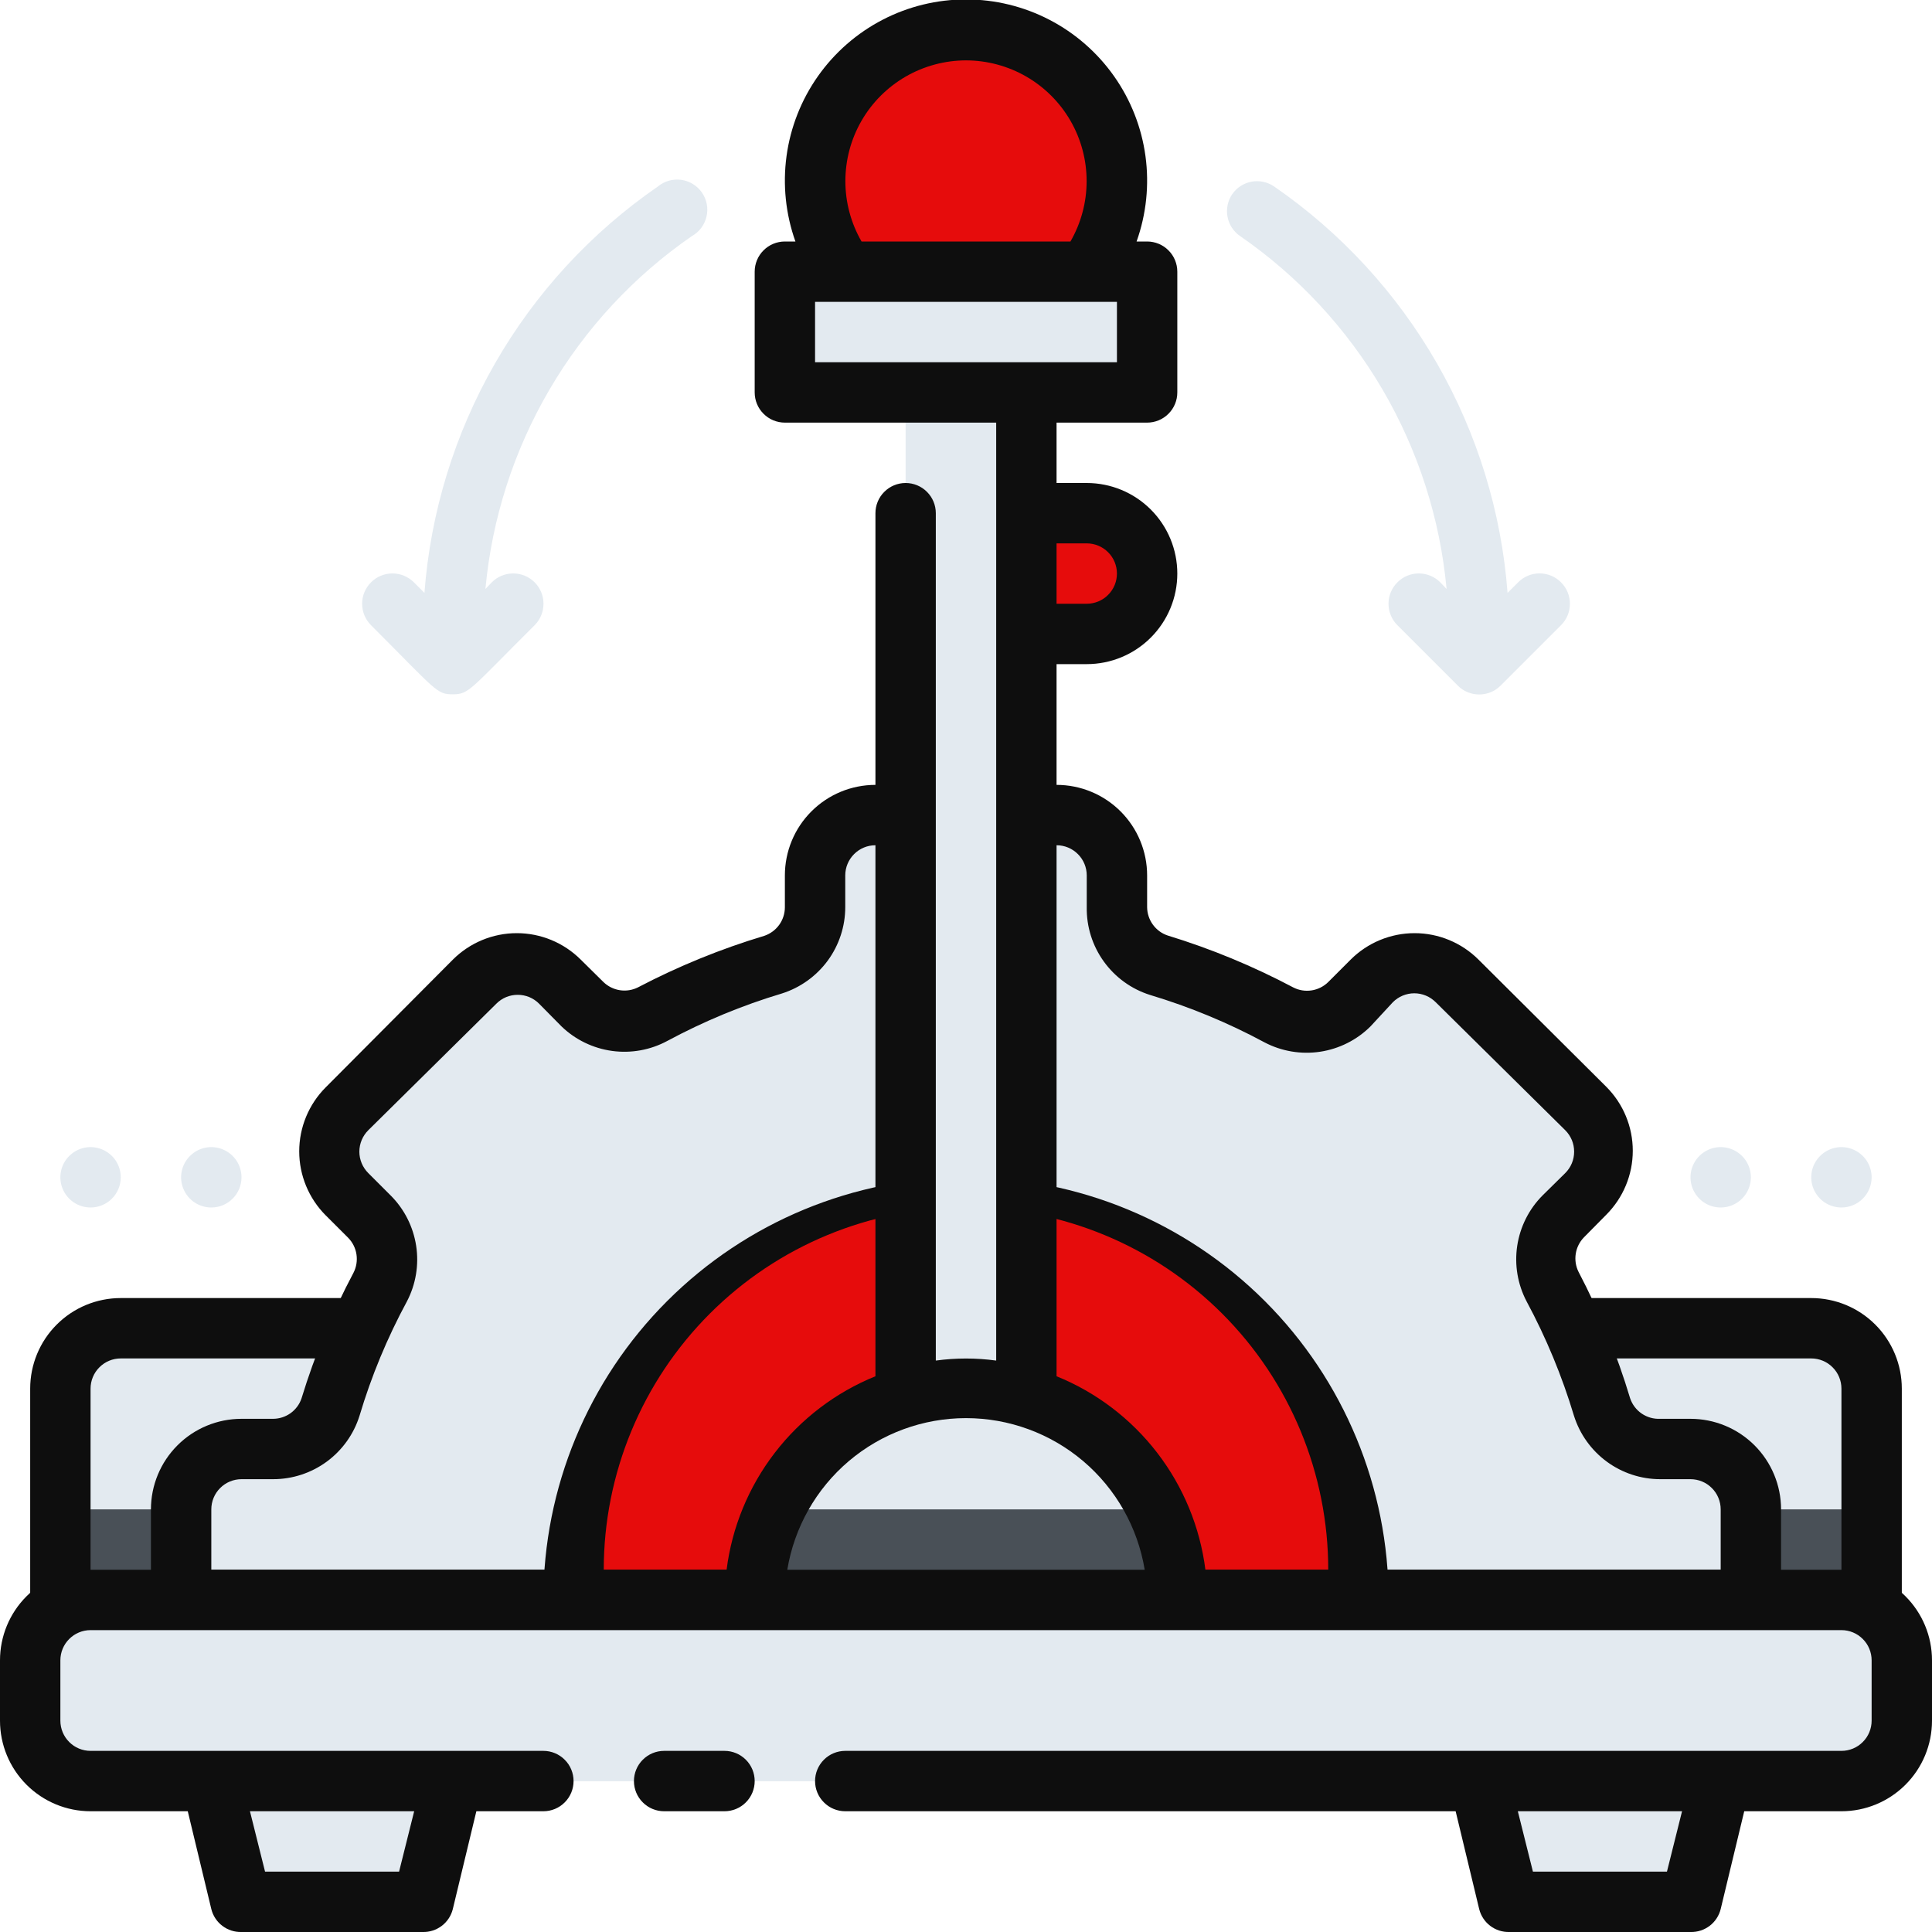 <svg width="48" height="48" viewBox="0 0 48 48" fill="none" xmlns="http://www.w3.org/2000/svg">
<path d="M45 33H3C2.602 33 2.221 33.158 1.939 33.439C1.658 33.721 1.5 34.102 1.5 34.5V41.25H46.5V34.5C46.5 34.102 46.342 33.721 46.061 33.439C45.779 33.158 45.398 33 45 33Z" fill="#E3EAF0"/>
<path d="M1.5 39.953V37.5H46.5V39.953H1.5Z" fill="#495057"/>
<path d="M1.5 40.703C1.301 40.703 1.11 40.623 0.97 40.483C0.829 40.342 0.75 40.151 0.75 39.953V34.5C0.75 33.903 0.987 33.331 1.409 32.909C1.831 32.487 2.403 32.25 3 32.25H22.5C22.699 32.25 22.89 32.329 23.03 32.47C23.171 32.61 23.25 32.801 23.25 33C23.25 33.199 23.171 33.39 23.03 33.53C22.89 33.671 22.699 33.75 22.5 33.75H3C2.801 33.75 2.61 33.829 2.47 33.97C2.329 34.11 2.25 34.301 2.25 34.5V39.953C2.25 40.151 2.171 40.342 2.03 40.483C1.89 40.623 1.699 40.703 1.5 40.703Z" fill="#0E0E0E"/>
<path d="M46.5 40.703C46.301 40.703 46.11 40.623 45.97 40.483C45.829 40.342 45.75 40.151 45.75 39.953V34.5C45.75 34.301 45.671 34.11 45.53 33.97C45.39 33.829 45.199 33.75 45 33.75H25.5C25.301 33.75 25.11 33.671 24.97 33.53C24.829 33.39 24.75 33.199 24.75 33C24.75 32.801 24.829 32.61 24.97 32.47C25.11 32.329 25.301 32.25 25.5 32.25H45C45.597 32.25 46.169 32.487 46.591 32.909C47.013 33.331 47.25 33.903 47.25 34.5V39.953C47.25 40.151 47.171 40.342 47.03 40.483C46.89 40.623 46.699 40.703 46.5 40.703Z" fill="#0E0E0E"/>
<path d="M24 8.25C26.071 8.25 27.75 6.571 27.75 4.5C27.75 2.429 26.071 0.75 24 0.75C21.929 0.75 20.25 2.429 20.25 4.5C20.25 6.571 21.929 8.25 24 8.25Z" fill="#E60C0C"/>
<path d="M43.5 37.5V39.75H4.5V37.5C4.5 37.102 4.658 36.721 4.939 36.439C5.221 36.158 5.602 36 6 36H6.787C7.111 36.007 7.428 35.91 7.692 35.722C7.956 35.534 8.151 35.266 8.25 34.958C8.558 33.918 8.973 32.912 9.488 31.957C9.633 31.675 9.686 31.354 9.637 31.04C9.589 30.726 9.442 30.435 9.217 30.21L8.655 29.648C8.376 29.366 8.219 28.986 8.219 28.59C8.219 28.194 8.376 27.814 8.655 27.532L11.842 24.345C12.123 24.066 12.504 23.909 12.9 23.909C13.296 23.909 13.677 24.066 13.957 24.345L14.52 24.907C14.745 25.132 15.036 25.279 15.35 25.327C15.664 25.376 15.985 25.323 16.267 25.177C17.222 24.663 18.228 24.248 19.267 23.94C19.555 23.834 19.803 23.643 19.979 23.393C20.154 23.142 20.249 22.844 20.25 22.538V21.75C20.25 21.352 20.408 20.971 20.689 20.689C20.971 20.408 21.352 20.25 21.75 20.25H26.25C26.648 20.25 27.029 20.408 27.311 20.689C27.592 20.971 27.75 21.352 27.75 21.75V22.538C27.743 22.861 27.84 23.178 28.028 23.442C28.216 23.706 28.484 23.901 28.793 24C29.832 24.308 30.838 24.723 31.793 25.238C32.075 25.383 32.396 25.436 32.71 25.387C33.024 25.339 33.315 25.192 33.54 24.968L34.102 24.405C34.383 24.126 34.764 23.969 35.16 23.969C35.556 23.969 35.937 24.126 36.218 24.405L39.405 27.593C39.684 27.873 39.841 28.254 39.841 28.65C39.841 29.046 39.684 29.427 39.405 29.707L38.843 30.27C38.618 30.495 38.471 30.786 38.423 31.1C38.374 31.414 38.427 31.735 38.572 32.017C39.087 32.972 39.502 33.978 39.81 35.017C39.918 35.311 40.114 35.563 40.373 35.739C40.631 35.916 40.938 36.007 41.25 36H42C42.398 36 42.779 36.158 43.061 36.439C43.342 36.721 43.5 37.102 43.5 37.5Z" fill="#E3EAF0"/>
<path d="M44.25 40.5H3.75V37.5C3.75 36.903 3.987 36.331 4.409 35.909C4.831 35.487 5.403 35.25 6 35.25H6.787C6.943 35.249 7.095 35.199 7.222 35.108C7.348 35.016 7.443 34.888 7.492 34.74C7.822 33.661 8.254 32.617 8.783 31.62C8.855 31.479 8.88 31.319 8.856 31.163C8.832 31.007 8.759 30.862 8.648 30.75L8.092 30.195C7.671 29.773 7.434 29.201 7.434 28.605C7.434 28.009 7.671 27.437 8.092 27.015L11.25 23.843C11.672 23.421 12.244 23.184 12.84 23.184C13.436 23.184 14.008 23.421 14.43 23.843L14.992 24.398C15.104 24.506 15.245 24.577 15.399 24.601C15.552 24.625 15.709 24.601 15.848 24.532C16.852 24.006 17.904 23.576 18.99 23.25C19.138 23.2 19.266 23.105 19.358 22.979C19.449 22.853 19.499 22.701 19.5 22.545V21.75C19.5 21.153 19.737 20.581 20.159 20.159C20.581 19.737 21.153 19.5 21.75 19.5H26.25C26.847 19.5 27.419 19.737 27.841 20.159C28.263 20.581 28.5 21.153 28.5 21.75V22.538C28.501 22.693 28.551 22.845 28.642 22.971C28.734 23.098 28.862 23.193 29.01 23.242C30.089 23.572 31.133 24.004 32.13 24.532C32.271 24.605 32.431 24.63 32.587 24.606C32.743 24.582 32.888 24.509 33 24.398L33.555 23.843C33.977 23.421 34.549 23.184 35.145 23.184C35.741 23.184 36.313 23.421 36.735 23.843L39.907 27C40.329 27.422 40.566 27.994 40.566 28.59C40.566 29.186 40.329 29.758 39.907 30.18L39.352 30.742C39.244 30.854 39.173 30.995 39.149 31.149C39.125 31.302 39.149 31.459 39.218 31.598C39.744 32.602 40.174 33.654 40.5 34.74C40.552 34.895 40.654 35.029 40.789 35.121C40.925 35.213 41.086 35.258 41.25 35.25H42C42.597 35.25 43.169 35.487 43.591 35.909C44.013 36.331 44.25 36.903 44.25 37.5V40.5ZM5.25 39H42.75V37.5C42.75 37.301 42.671 37.11 42.53 36.97C42.39 36.829 42.199 36.75 42 36.75H41.25C40.771 36.75 40.305 36.597 39.92 36.314C39.534 36.03 39.249 35.632 39.105 35.175C38.809 34.19 38.415 33.238 37.928 32.333C37.705 31.909 37.624 31.425 37.695 30.951C37.767 30.478 37.987 30.039 38.325 29.7L38.888 29.145C38.958 29.075 39.014 28.992 39.052 28.901C39.09 28.809 39.109 28.712 39.109 28.613C39.109 28.514 39.09 28.416 39.052 28.324C39.014 28.233 38.958 28.15 38.888 28.08L35.67 24.9C35.6 24.83 35.517 24.774 35.426 24.736C35.334 24.698 35.236 24.678 35.138 24.678C35.038 24.678 34.941 24.698 34.849 24.736C34.758 24.774 34.675 24.83 34.605 24.9L34.05 25.5C33.711 25.838 33.272 26.058 32.799 26.13C32.325 26.201 31.841 26.12 31.418 25.898C30.512 25.41 29.56 25.016 28.575 24.72C28.112 24.575 27.709 24.284 27.425 23.89C27.141 23.497 26.992 23.022 27 22.538V21.75C27 21.551 26.921 21.36 26.78 21.22C26.64 21.079 26.449 21 26.25 21H21.75C21.551 21 21.36 21.079 21.22 21.22C21.079 21.36 21 21.551 21 21.75V22.538C21 23.016 20.847 23.482 20.564 23.868C20.28 24.253 19.881 24.539 19.425 24.683C18.44 24.978 17.488 25.373 16.582 25.86C16.162 26.087 15.681 26.175 15.207 26.11C14.734 26.045 14.294 25.832 13.95 25.5L13.395 24.938C13.325 24.867 13.242 24.811 13.151 24.773C13.059 24.735 12.961 24.716 12.863 24.716C12.764 24.716 12.665 24.735 12.574 24.773C12.483 24.811 12.4 24.867 12.33 24.938L9.15 28.08C9.08 28.15 9.024 28.233 8.986 28.324C8.948 28.416 8.928 28.514 8.928 28.613C8.928 28.712 8.948 28.809 8.986 28.901C9.024 28.992 9.08 29.075 9.15 29.145L9.705 29.7C10.044 30.038 10.266 30.476 10.339 30.95C10.412 31.423 10.332 31.908 10.11 32.333C9.621 33.237 9.226 34.19 8.932 35.175C8.789 35.632 8.504 36.03 8.118 36.314C7.732 36.597 7.266 36.75 6.787 36.75H6C5.801 36.75 5.61 36.829 5.47 36.97C5.329 37.11 5.25 37.301 5.25 37.5V39Z" fill="#0E0E0E"/>
<path d="M33.75 39.75H14.25C14.25 37.164 15.277 34.684 17.106 32.856C18.934 31.027 21.414 30 24 30C26.586 30 29.066 31.027 30.894 32.856C32.723 34.684 33.75 37.164 33.75 39.75Z" fill="#E60C0C"/>
<path d="M14.52 37.5C14.342 38.237 14.252 38.992 14.25 39.75H33.75C33.748 38.992 33.658 38.237 33.48 37.5H14.52Z" fill="#E60C0C"/>
<path d="M34.5 40.5H13.5V39.75C13.5 36.965 14.606 34.294 16.575 32.325C18.544 30.356 21.215 29.25 24 29.25C26.785 29.25 29.456 30.356 31.425 32.325C33.394 34.294 34.5 36.965 34.5 39.75V40.5ZM15 39H33C33 36.613 32.052 34.324 30.364 32.636C28.676 30.948 26.387 30 24 30C21.613 30 19.324 30.948 17.636 32.636C15.948 34.324 15 36.613 15 39Z" fill="#0E0E0E"/>
<path d="M45.75 39.75H2.25C1.422 39.75 0.75 40.422 0.75 41.25V42.75C0.75 43.578 1.422 44.25 2.25 44.25H45.75C46.578 44.25 47.25 43.578 47.25 42.75V41.25C47.25 40.422 46.578 39.75 45.75 39.75Z" fill="#E3EAF0"/>
<path d="M45.75 42H2.25C1.918 41.999 1.596 41.888 1.334 41.684C1.073 41.481 0.886 41.196 0.803 40.875C0.709 41.496 0.692 42.125 0.75 42.75C0.75 43.148 0.908 43.529 1.189 43.811C1.471 44.092 1.852 44.25 2.25 44.25H45.75C46.148 44.25 46.529 44.092 46.811 43.811C47.092 43.529 47.25 43.148 47.25 42.75C47.31 42.125 47.292 41.495 47.198 40.875C47.115 41.196 46.928 41.481 46.666 41.684C46.404 41.888 46.082 41.999 45.75 42Z" fill="#E3EAF0"/>
<path d="M10.5 47.25H6L5.25 44.25H11.25L10.5 47.25Z" fill="#E3EAF0"/>
<path d="M42 47.25H37.5L36.75 44.25H42.75L42 47.25Z" fill="#E3EAF0"/>
<path d="M25.5 9.75H22.5V36.75H25.5V9.75Z" fill="#E3EAF0"/>
<path d="M29.25 39.75H18.75C18.75 38.358 19.303 37.022 20.288 36.038C21.272 35.053 22.608 34.5 24 34.5C25.392 34.5 26.728 35.053 27.712 36.038C28.697 37.022 29.25 38.358 29.25 39.75Z" fill="#E3EAF0"/>
<path d="M19.26 37.5C18.925 38.203 18.751 38.971 18.75 39.75H29.25C29.249 38.971 29.075 38.203 28.74 37.5H19.26Z" fill="#495057"/>
<path d="M28.5 6.75H19.5V9.75H28.5V6.75Z" fill="#E3EAF0"/>
<path d="M27 15.75H25.5V12.75H27C27.398 12.75 27.779 12.908 28.061 13.189C28.342 13.471 28.5 13.852 28.5 14.25C28.5 14.648 28.342 15.029 28.061 15.311C27.779 15.592 27.398 15.75 27 15.75Z" fill="#E60C0C"/>
<path d="M18 43.5H16.5C16.301 43.5 16.11 43.579 15.97 43.72C15.829 43.86 15.75 44.051 15.75 44.25C15.75 44.449 15.829 44.64 15.97 44.78C16.11 44.921 16.301 45 16.5 45H18C18.199 45 18.39 44.921 18.53 44.78C18.671 44.64 18.75 44.449 18.75 44.25C18.75 44.051 18.671 43.86 18.53 43.72C18.39 43.579 18.199 43.5 18 43.5Z" fill="#0E0E0E"/>
<path d="M45.75 39H29.948C29.814 37.943 29.401 36.94 28.751 36.095C28.101 35.25 27.238 34.593 26.25 34.193V16.5H27C27.597 16.5 28.169 16.263 28.591 15.841C29.013 15.419 29.25 14.847 29.25 14.25C29.25 13.653 29.013 13.081 28.591 12.659C28.169 12.237 27.597 12 27 12H26.25V10.5H28.5C28.699 10.5 28.89 10.421 29.03 10.28C29.171 10.14 29.25 9.949 29.25 9.75V6.75C29.25 6.551 29.171 6.36 29.03 6.22C28.89 6.079 28.699 6 28.5 6H28.238C28.48 5.321 28.556 4.593 28.459 3.879C28.362 3.164 28.094 2.483 27.679 1.894C27.263 1.304 26.712 0.823 26.072 0.491C25.432 0.159 24.721 -0.014 24 -0.014C23.279 -0.014 22.568 0.159 21.928 0.491C21.288 0.823 20.737 1.304 20.321 1.894C19.906 2.483 19.638 3.164 19.541 3.879C19.444 4.593 19.52 5.321 19.762 6H19.5C19.301 6 19.11 6.079 18.97 6.22C18.829 6.36 18.75 6.551 18.75 6.75V9.75C18.75 9.949 18.829 10.14 18.97 10.28C19.11 10.421 19.301 10.5 19.5 10.5H24.75V33.803C24.252 33.735 23.748 33.735 23.25 33.803V12.75C23.25 12.551 23.171 12.36 23.03 12.22C22.89 12.079 22.699 12 22.5 12C22.301 12 22.11 12.079 21.97 12.22C21.829 12.36 21.75 12.551 21.75 12.75V34.193C20.762 34.593 19.899 35.25 19.249 36.095C18.599 36.94 18.186 37.943 18.052 39H2.25C1.653 39 1.081 39.237 0.659 39.659C0.237 40.081 0 40.653 0 41.25L0 42.75C0 43.347 0.237 43.919 0.659 44.341C1.081 44.763 1.653 45 2.25 45H4.665L5.25 47.43C5.291 47.596 5.388 47.744 5.524 47.847C5.661 47.951 5.829 48.005 6 48H10.5C10.671 48.005 10.839 47.951 10.976 47.847C11.112 47.744 11.209 47.596 11.25 47.43L11.835 45H13.5C13.699 45 13.89 44.921 14.03 44.78C14.171 44.64 14.25 44.449 14.25 44.25C14.25 44.051 14.171 43.86 14.03 43.72C13.89 43.579 13.699 43.5 13.5 43.5H2.25C2.051 43.5 1.86 43.421 1.72 43.28C1.579 43.14 1.5 42.949 1.5 42.75V41.25C1.5 41.051 1.579 40.86 1.72 40.72C1.86 40.579 2.051 40.5 2.25 40.5H45.75C45.949 40.5 46.14 40.579 46.28 40.72C46.421 40.86 46.5 41.051 46.5 41.25V42.75C46.5 42.949 46.421 43.14 46.28 43.28C46.14 43.421 45.949 43.5 45.75 43.5H21C20.801 43.5 20.61 43.579 20.47 43.72C20.329 43.86 20.25 44.051 20.25 44.25C20.25 44.449 20.329 44.64 20.47 44.78C20.61 44.921 20.801 45 21 45H36.165L36.75 47.43C36.791 47.596 36.888 47.744 37.024 47.847C37.161 47.951 37.329 48.005 37.5 48H42C42.171 48.005 42.339 47.951 42.476 47.847C42.612 47.744 42.709 47.596 42.75 47.43L43.335 45H45.75C46.347 45 46.919 44.763 47.341 44.341C47.763 43.919 48 43.347 48 42.75V41.25C48 40.653 47.763 40.081 47.341 39.659C46.919 39.237 46.347 39 45.75 39ZM24 1.5C24.526 1.501 25.043 1.64 25.499 1.903C25.955 2.167 26.333 2.545 26.596 3.001C26.859 3.457 26.997 3.974 26.997 4.501C26.997 5.027 26.858 5.544 26.595 6H21.405C21.142 5.544 21.003 5.027 21.003 4.501C21.003 3.974 21.141 3.457 21.404 3.001C21.667 2.545 22.045 2.167 22.501 1.903C22.957 1.64 23.474 1.501 24 1.5ZM20.25 9V7.5H27.75V9H20.25ZM27 13.5C27.199 13.5 27.39 13.579 27.53 13.72C27.671 13.86 27.75 14.051 27.75 14.25C27.75 14.449 27.671 14.64 27.53 14.78C27.39 14.921 27.199 15 27 15H26.25V13.5H27ZM10.29 45L9.915 46.5H6.585L6.21 45H10.29ZM19.56 39C19.734 37.948 20.275 36.991 21.088 36.301C21.902 35.611 22.933 35.233 24 35.233C25.067 35.233 26.098 35.611 26.912 36.301C27.725 36.991 28.266 37.948 28.44 39H19.56ZM41.415 46.5H38.085L37.71 45H41.79L41.415 46.5Z" fill="#0E0E0E"/>
<path d="M16.343 4.635C14.684 5.779 13.303 7.279 12.3 9.026C11.297 10.772 10.697 12.722 10.545 14.73L10.283 14.468C10.141 14.326 9.95 14.247 9.75 14.247C9.55 14.247 9.359 14.326 9.218 14.468C9.076 14.609 8.997 14.8 8.997 15C8.997 15.2 9.076 15.391 9.218 15.533C10.853 17.168 10.845 17.25 11.25 17.25C11.655 17.25 11.67 17.138 13.283 15.533C13.424 15.391 13.503 15.2 13.503 15C13.503 14.8 13.424 14.609 13.283 14.468C13.141 14.326 12.95 14.247 12.75 14.247C12.55 14.247 12.359 14.326 12.218 14.468L12.06 14.633C12.222 12.885 12.765 11.194 13.652 9.679C14.538 8.164 15.746 6.862 17.19 5.865C17.281 5.814 17.36 5.745 17.423 5.661C17.485 5.578 17.53 5.482 17.553 5.381C17.577 5.279 17.579 5.174 17.56 5.071C17.54 4.969 17.5 4.872 17.441 4.786C17.381 4.7 17.305 4.627 17.216 4.573C17.127 4.518 17.028 4.482 16.925 4.468C16.822 4.454 16.716 4.462 16.616 4.49C16.516 4.519 16.423 4.568 16.343 4.635Z" fill="#E3EAF0"/>
<path d="M38.783 14.468C38.713 14.397 38.63 14.341 38.538 14.303C38.447 14.265 38.349 14.246 38.25 14.246C38.151 14.246 38.053 14.265 37.962 14.303C37.87 14.341 37.787 14.397 37.718 14.468L37.455 14.73C37.303 12.722 36.703 10.772 35.7 9.026C34.697 7.279 33.316 5.779 31.658 4.635C31.494 4.522 31.293 4.478 31.098 4.513C30.902 4.548 30.729 4.66 30.615 4.823C30.503 4.987 30.46 5.189 30.497 5.384C30.533 5.58 30.646 5.753 30.81 5.865C32.254 6.862 33.462 8.164 34.349 9.679C35.235 11.194 35.778 12.885 35.94 14.633L35.783 14.468C35.641 14.326 35.45 14.247 35.25 14.247C35.05 14.247 34.859 14.326 34.718 14.468C34.576 14.609 34.497 14.8 34.497 15C34.497 15.2 34.576 15.391 34.718 15.533L36.218 17.033C36.287 17.103 36.37 17.159 36.462 17.197C36.553 17.235 36.651 17.254 36.75 17.254C36.849 17.254 36.947 17.235 37.038 17.197C37.13 17.159 37.213 17.103 37.283 17.033L38.783 15.533C38.853 15.463 38.909 15.38 38.947 15.289C38.985 15.197 39.004 15.099 39.004 15C39.004 14.901 38.985 14.803 38.947 14.712C38.909 14.62 38.853 14.537 38.783 14.468Z" fill="#E3EAF0"/>
<path d="M45.75 30C45.602 30 45.457 29.956 45.333 29.874C45.21 29.791 45.114 29.674 45.057 29.537C45 29.4 44.986 29.249 45.014 29.104C45.043 28.958 45.115 28.825 45.22 28.72C45.325 28.615 45.458 28.543 45.604 28.514C45.749 28.485 45.9 28.5 46.037 28.557C46.174 28.614 46.291 28.71 46.374 28.833C46.456 28.957 46.5 29.102 46.5 29.25C46.5 29.449 46.421 29.64 46.28 29.78C46.14 29.921 45.949 30 45.75 30Z" fill="#E3EAF0"/>
<path d="M42.75 30C42.602 30 42.457 29.956 42.333 29.874C42.21 29.791 42.114 29.674 42.057 29.537C42 29.4 41.986 29.249 42.014 29.104C42.043 28.958 42.115 28.825 42.22 28.72C42.325 28.615 42.458 28.543 42.604 28.514C42.749 28.485 42.9 28.5 43.037 28.557C43.174 28.614 43.291 28.71 43.374 28.833C43.456 28.957 43.5 29.102 43.5 29.25C43.5 29.449 43.421 29.64 43.28 29.78C43.14 29.921 42.949 30 42.75 30Z" fill="#E3EAF0"/>
<path d="M5.25 30C5.102 30 4.957 29.956 4.833 29.874C4.71 29.791 4.614 29.674 4.557 29.537C4.5 29.4 4.485 29.249 4.514 29.104C4.543 28.958 4.615 28.825 4.72 28.72C4.825 28.615 4.958 28.543 5.104 28.514C5.249 28.485 5.4 28.5 5.537 28.557C5.674 28.614 5.791 28.71 5.874 28.833C5.956 28.957 6 29.102 6 29.25C6 29.449 5.921 29.64 5.78 29.78C5.64 29.921 5.449 30 5.25 30Z" fill="#E3EAF0"/>
<path d="M2.25 30C2.102 30 1.957 29.956 1.833 29.874C1.71 29.791 1.614 29.674 1.557 29.537C1.5 29.4 1.485 29.249 1.514 29.104C1.543 28.958 1.615 28.825 1.72 28.72C1.825 28.615 1.958 28.543 2.104 28.514C2.249 28.485 2.4 28.5 2.537 28.557C2.674 28.614 2.791 28.71 2.874 28.833C2.956 28.957 3 29.102 3 29.25C3 29.449 2.921 29.64 2.78 29.78C2.64 29.921 2.449 30 2.25 30Z" fill="#E3EAF0"/>
</svg>
